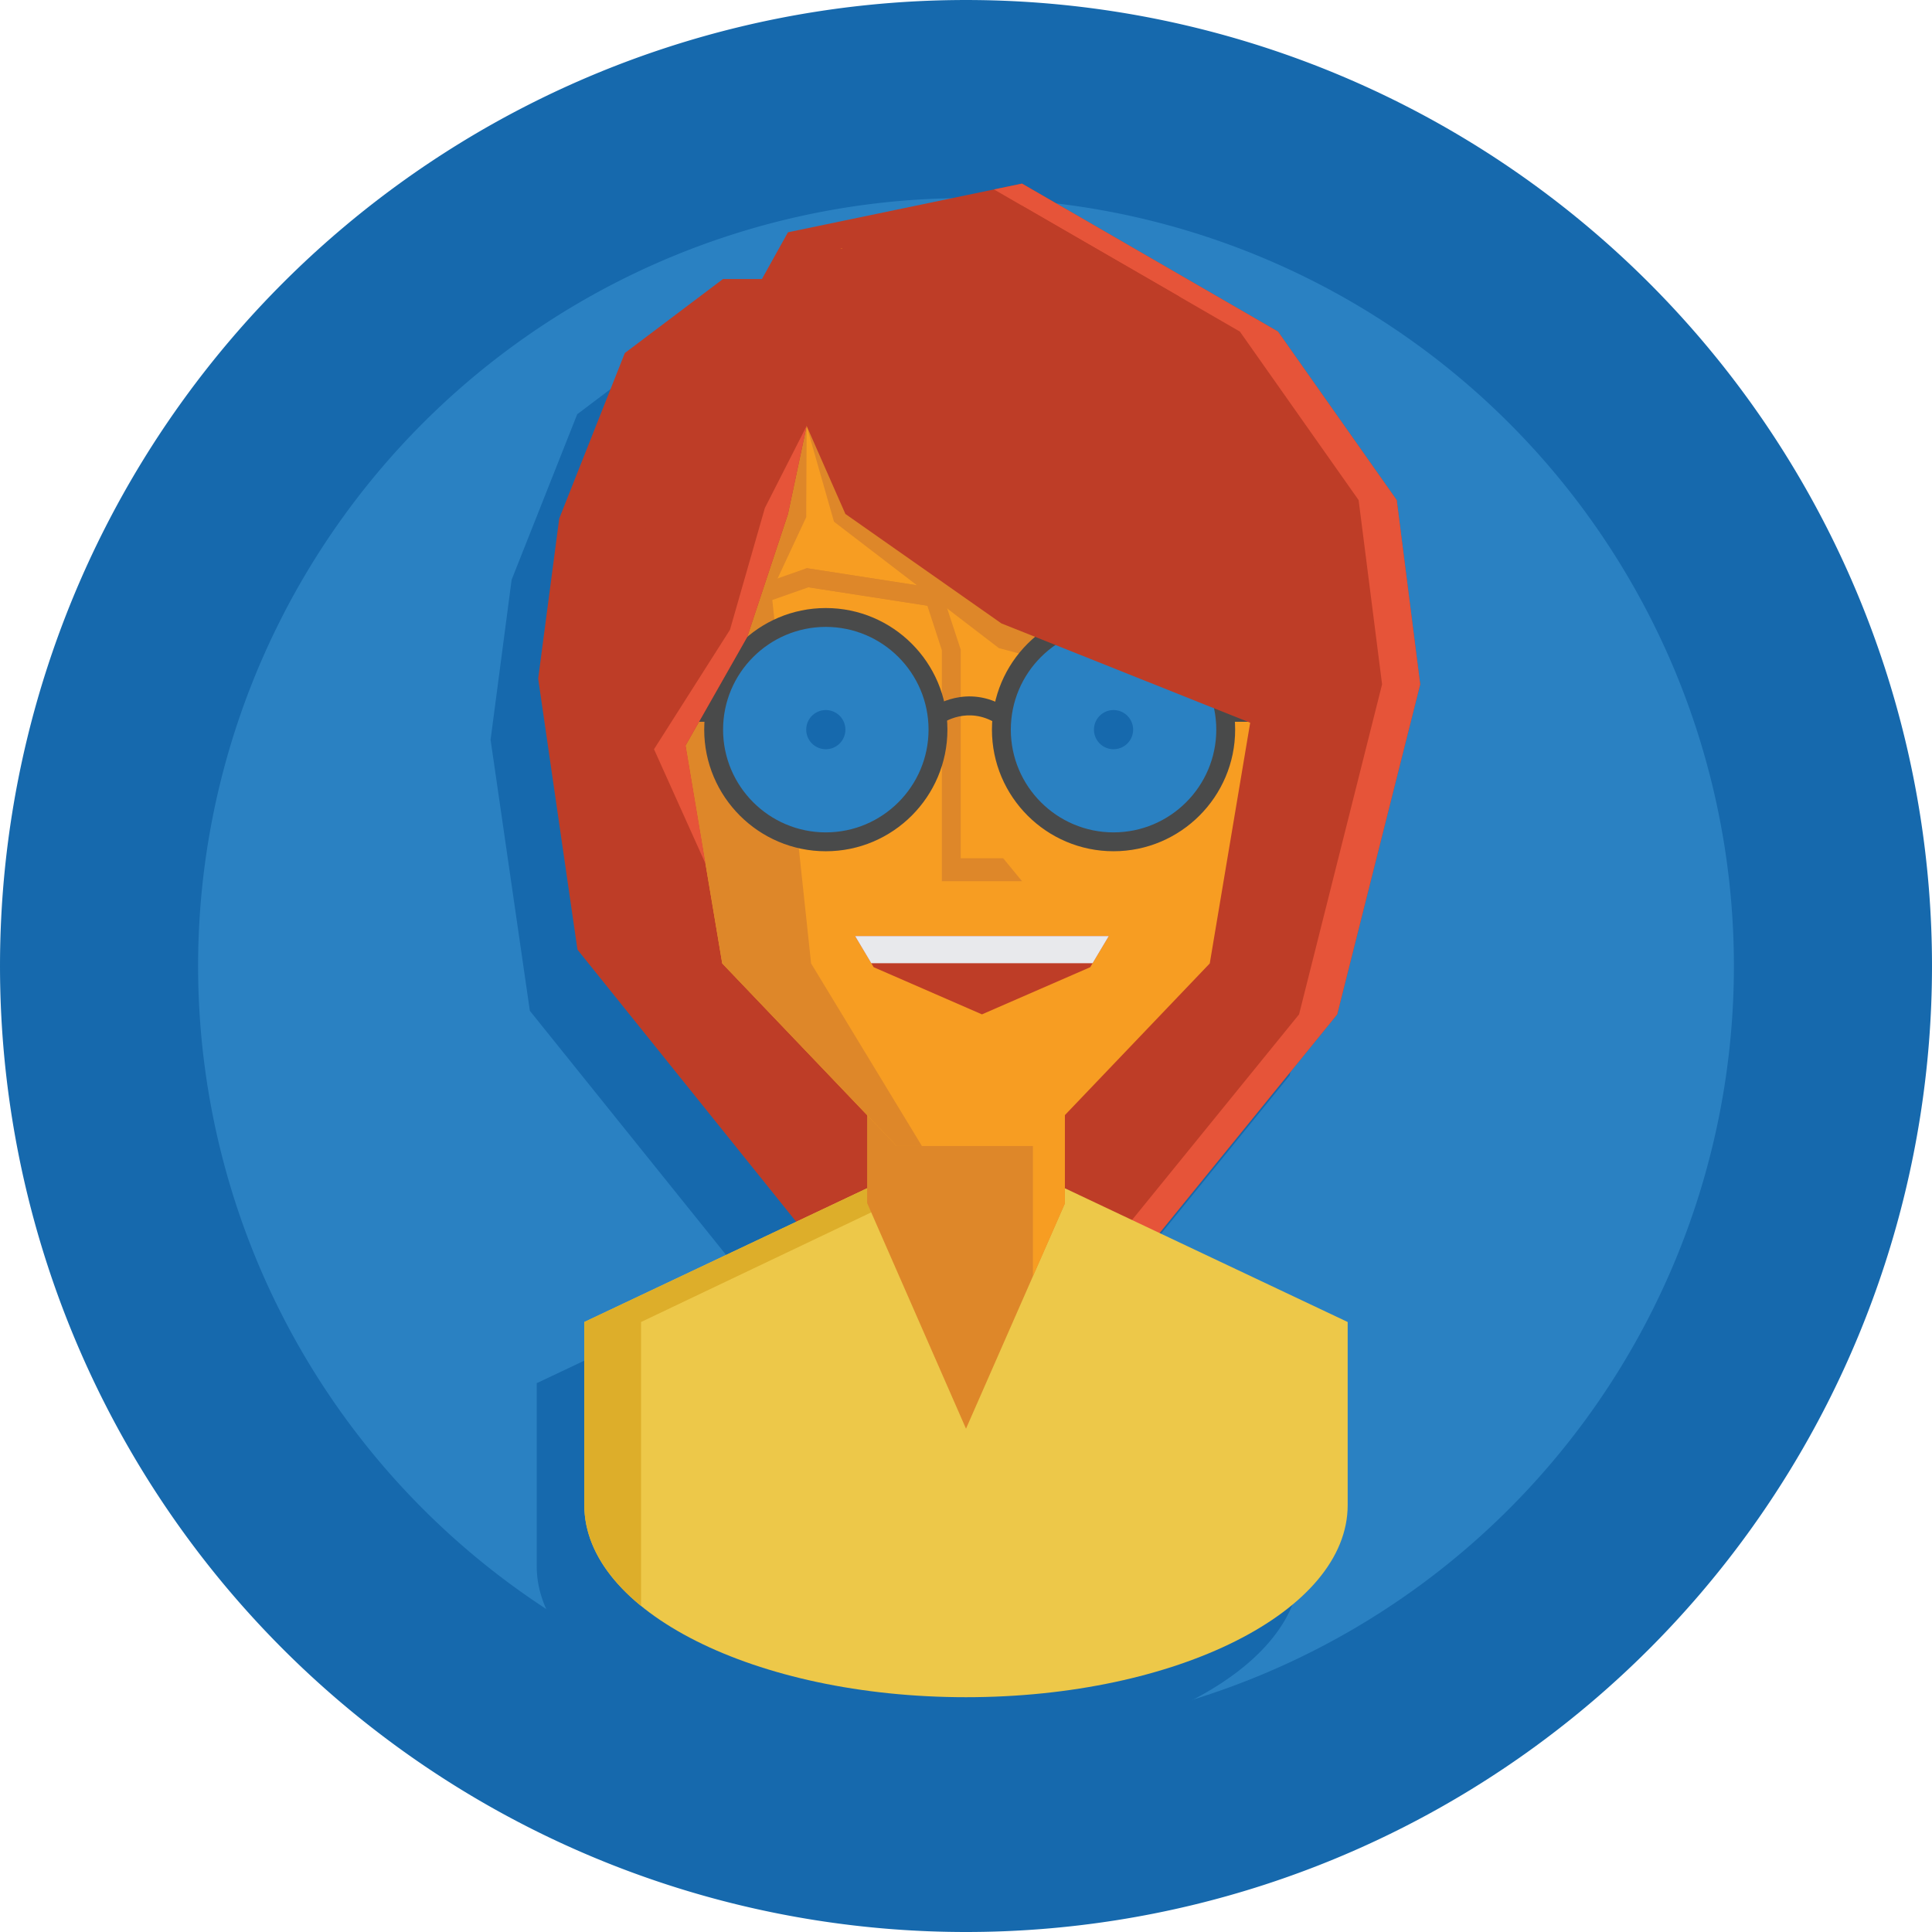 <?xml version="1.0" standalone="no"?><!DOCTYPE svg PUBLIC "-//W3C//DTD SVG 1.1//EN" "http://www.w3.org/Graphics/SVG/1.1/DTD/svg11.dtd"><svg t="1677068679449" class="icon" viewBox="0 0 1024 1024" version="1.1" xmlns="http://www.w3.org/2000/svg" p-id="12235" xmlns:xlink="http://www.w3.org/1999/xlink" width="200" height="200"><path d="M512 512.002m-511.998 0a511.998 511.998 0 1 0 1023.996 0 511.998 511.998 0 1 0-1023.996 0Z" fill="#1669AD" p-id="12236"></path><path d="M512.002 512.002m-407.004 0a407.004 407.004 0 1 0 814.009 0 407.004 407.004 0 1 0-814.009 0Z" fill="#2A81C2" p-id="12237" data-spm-anchor-id="a313x.7781069.0.i0" class="selected"></path><path d="M683.503 570.062l44-174.949-12.434-97.616-62.938-89.332-135.679-78.424-124.046 25.796-13.796 24.766h-20.636l-52.032 39.24-34.77 87.744-11.156 84.794 20.82 143.675 115.954 144.233-112.316 53.116v97.068c0 1.096 0.046 2.186 0.118 3.274 0.016 0.302 0.042 0.606 0.066 0.906 0.07 0.87 0.16 1.734 0.274 2.598 0.032 0.238 0.054 0.478 0.09 0.716 0.156 1.076 0.344 2.146 0.566 3.212 0.042 0.208 0.094 0.412 0.14 0.62 0.196 0.888 0.414 1.774 0.656 2.654a58.512 58.512 0 0 0 2.476 7.176c0.09 0.216 0.188 0.432 0.282 0.648 0.398 0.916 0.816 1.828 1.266 2.736 0.074 0.15 0.14 0.298 0.214 0.45 0.542 1.076 1.114 2.142 1.718 3.206l0.098 0.162a70.868 70.868 0 0 0 2.104 3.426 79.534 79.534 0 0 0 4.512 6.22l0.196 0.24c0.804 1 1.64 1.992 2.508 2.976 0.028 0.028 0.05 0.058 0.074 0.086a100.83 100.83 0 0 0 5.878 6.094l0.144 0.136c33.934 32.272 101.316 54.264 178.917 54.264 111.726 0 202.295-45.578 202.295-101.802v-97.068l-99.718-47.158 94.154-115.884z" fill="#1669AD" p-id="12238"></path><path d="M427.316 654.163l-121.25-150.827-20.82-143.675 11.152-84.794 34.77-87.744 52.036-39.242h20.636l13.796-24.764 124.048-25.798 135.675 78.424 62.94 89.332 12.434 97.616-44 174.947-94.668 116.526z" fill="#BE3D27" p-id="12239"></path><path d="M740.299 265.075l-62.94-89.332-135.675-78.424-14.856 3.09 130.335 75.334 62.938 89.332 12.434 97.616-44 174.947-94.668 116.526h20.198l94.668-116.526 44-174.947z" fill="#E65439" p-id="12240"></path><path d="M564.398 629.796h-104.796l-149.897 70.888v97.068c0 56.224 90.57 101.802 202.295 101.802s202.299-45.578 202.299-101.802v-97.068l-149.901-70.888z" fill="#EDC849" p-id="12241"></path><path d="M339.779 851.177v-150.491l148.851-70.888h-29.028l-149.897 70.888v97.068c0 19.596 11.01 37.894 30.074 53.424z" fill="#DDAE2A" p-id="12242"></path><path d="M564.398 637.872L512 757.239l-52.398-119.602v-149.331h104.796z" fill="#DE8729" p-id="12243"></path><path d="M547.472 488.306v188.123l16.926-38.558v-149.565z" fill="#F79D22" p-id="12244"></path><path d="M677.359 295.329h-0.48c0.286-3.966 0.48-7.958 0.48-12 0-91.326-74.032-165.359-165.359-165.359-91.324 0-165.359 74.034-165.359 165.359 0 4.042 0.196 8.034 0.48 12h-0.48l0.946 5.63c0.696 6.538 1.8 12.948 3.234 19.234l31.984 190.445 92.422 96.77H548.778l92.418-96.77 31.988-190.445a163.787 163.787 0 0 0 3.23-19.234l0.946-5.63z" fill="#F79D22" p-id="12245"></path><path d="M404.832 322.273l22.484-48.166 0.216-48.364-34.406 37.078 5.436 64.452z" fill="#DE8729" p-id="12246"></path><path d="M609.652 252.371l-128.745-48.486-53.376 21.86 14.5 50.764 87.368 66.988 133.863 35.774 9.922-59.074a173.119 173.119 0 0 0 2.282-12.044l-65.814-55.782zM406.914 295.329H346.641l36.164 215.309 92.422 96.77h13.402l-58.73-96.77z" fill="#DE8729" p-id="12247"></path><path d="M598.894 377.559m-1.64 0a1.64 1.64 0 1 0 3.28 0 1.64 1.64 0 1 0-3.28 0Z" fill="#DE8729" p-id="12248"></path><path d="M590.202 386.724m-59.452 0a59.452 59.452 0 1 0 118.904 0 59.452 59.452 0 1 0-118.904 0Z" fill="#2A81C2" p-id="12249"></path><path d="M590.2 322.273c-35.54 0-64.45 28.914-64.45 64.454S554.66 451.178 590.2 451.178s64.454-28.914 64.454-64.454-28.916-64.452-64.454-64.452z m0 118.906c-30.024 0-54.45-24.428-54.45-54.454s24.426-54.454 54.45-54.454c30.028 0 54.454 24.428 54.454 54.454S620.226 441.178 590.2 441.178z" fill="#494A4A" p-id="12250"></path><path d="M590.2 386.724m-10.378 0a10.378 10.378 0 1 0 20.756 0 10.378 10.378 0 1 0-20.756 0Z" fill="#1669AD" p-id="12251"></path><path d="M362.595 372.559h16.356v10h-16.356zM649.651 372.559h16.352v10h-16.352z" fill="#494A4A" p-id="12252"></path><path d="M427.532 311.119l71.058 11.018v-9.978l-71.058-11.02z" fill="#DE8729" p-id="12253"></path><path d="M541.704 467.052l-10-12.16h-22.5v-110.592l-10.576-32.142h-0.038l-70.99-11.008-0.006-0.012-0.02 0.008-0.042-0.008v0.024l-67.77 23.842 4.714 8.792 64.036-22.526 63.01 9.77 7.682 23.594v122.418z" fill="#DE8729" p-id="12254"></path><path d="M520.454 496.138h-67.236l9.844 16.5 57.392 25 57.39-25 9.844-16.5z" fill="#BE3D27" p-id="12255"></path><path d="M453.218 496.138l8.586 14.396h117.294l8.59-14.396h-67.234z" fill="#E8E9EC" p-id="12256"></path><path d="M427.532 225.743l20.542 46.666 82.676 58 148.289 59.198 19.358-77.968-12.332-86.898-61.352-67.754-83.01-47.912-93.63 13.334z" fill="#BE3D27" p-id="12257"></path><path d="M528.098 383.439c-15.164-9.482-28.39-0.264-28.52-0.17l-5.816-8.136c0.762-0.542 18.86-13.166 39.636-0.17l-5.3 8.476z" fill="#494A4A" p-id="12258"></path><path d="M437.698 386.724m-59.452 0a59.452 59.452 0 1 0 118.904 0 59.452 59.452 0 1 0-118.904 0Z" fill="#2A81C2" p-id="12259"></path><path d="M437.696 322.273c-35.54 0-64.45 28.914-64.45 64.454s28.91 64.454 64.45 64.454 64.454-28.914 64.454-64.454-28.916-64.454-64.454-64.454z m0 118.906c-30.024 0-54.45-24.428-54.45-54.454s24.426-54.454 54.45-54.454c30.028 0 54.454 24.428 54.454 54.454s-24.428 54.454-54.454 54.454z" fill="#494A4A" p-id="12260"></path><path d="M437.696 386.724m-10.378 0a10.378 10.378 0 1 0 20.756 0 10.378 10.378 0 1 0-20.756 0Z" fill="#1669AD" p-id="12261"></path><path d="M427.532 225.743l-9.896 46.666-21.6 65.186-46.798 82.394-8.504-130.245 14.668-86.668 34.664-49.332h16l26.242-24 45.094 6.666z" fill="#BE3D27" p-id="12262"></path><path d="M427.532 225.743l-22.134 43.498-18.5 64.556-40.258 63.308 27.282 60.636-10.528-62.676 32.642-57.47 21.6-65.186z" fill="#E65439" p-id="12263"></path></svg>